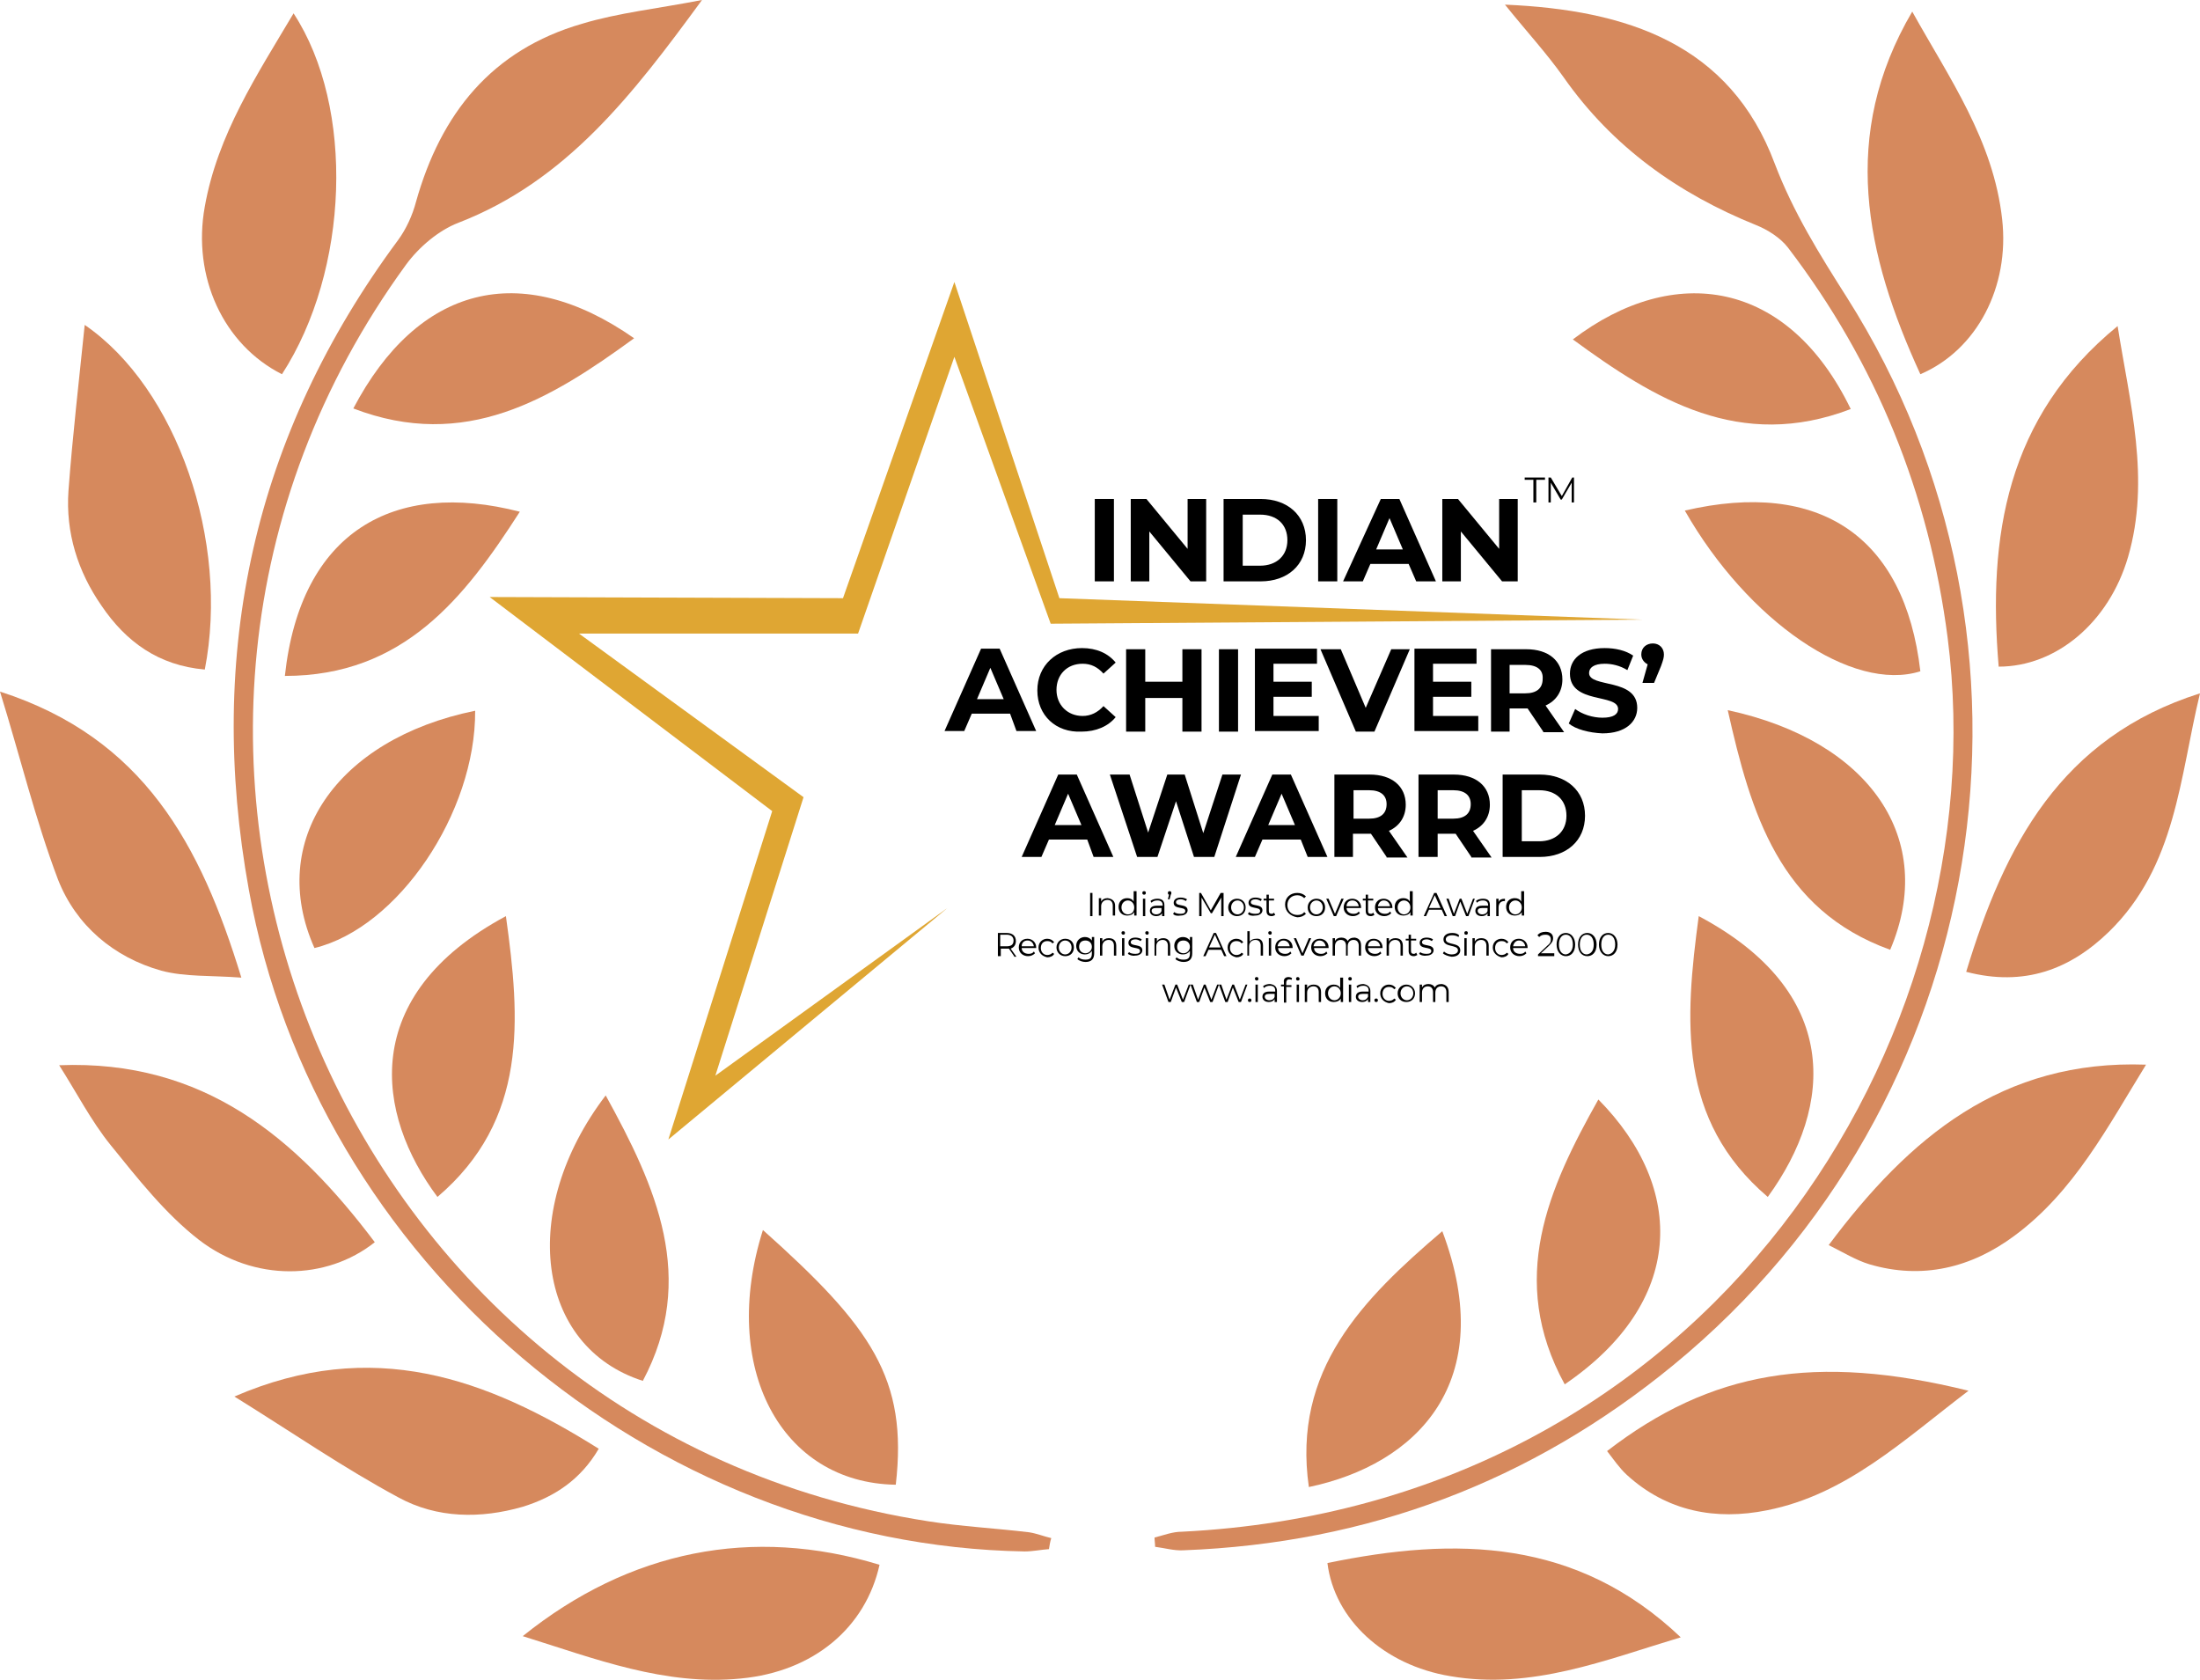 <?xml version="1.0" encoding="utf-8"?>
<!-- Generator: Adobe Illustrator 28.7.1, SVG Export Plug-In . SVG Version: 9.03 Build 54978)  -->
<svg version="1.1" id="Layer_1" xmlns="http://www.w3.org/2000/svg" xmlns:xlink="http://www.w3.org/1999/xlink" x="0px" y="0px"
	 viewBox="0 0 379.2 289.6" style="enable-background:new 0 0 379.2 289.6;" xml:space="preserve">
<style type="text/css">
	.st0{fill:#D6895D;}
	.st1{fill:#DFA633;}
</style>
<g>
	<g>
		<g>
			<path class="st0" d="M180.8,267c-1.4,0.1-2.8,0.4-4.2,0.4c-64.4-1.1-122.2-50.1-133.7-114c-7.4-40.8,0.8-78.4,25.7-112
				c1.4-1.9,2.5-4.3,3.1-6.6C76,19.5,84.8,8.6,100.3,4.1c6.3-1.9,13-2.6,20.7-4.1C109,16.4,97.6,31.2,79,38.4
				c-3.4,1.3-6.8,4.2-9,7.2c-60.5,83-11.4,200.9,90,216.6c5.7,0.9,11.6,1.2,17.4,1.9c1.3,0.2,2.5,0.7,3.8,1
				C181,265.7,180.9,266.4,180.8,267z"/>
			<path class="st0" d="M259.4,0.8c21.1,0.9,38.8,6.8,46.5,27.4c3.2,8.4,7.7,15.6,12.4,23c37.9,59.7,25,139.1-29.9,184.1
				c-24.5,20.1-52.7,30.7-84.4,31.9c-1.6,0.1-3.3-0.4-4.9-0.6c0-0.5-0.1-1.1-0.1-1.6c1.6-0.4,3.1-1,4.7-1
				c90.9-4.5,140.9-84.6,132-154.1c-3.2-24.8-12.3-47.3-27.5-67.2c-1.3-1.7-3.5-3.1-5.5-3.9c-13.4-5.4-24.8-13.5-33.2-25.5
				C266.6,9.2,263.1,5.4,259.4,0.8z"/>
			<path class="st0" d="M365,56.2c2.1,13.3,5.7,26.4,1.8,39.8c-3.3,11.3-12.4,18.9-22.3,18.9C342.6,92.5,345.8,71.9,365,56.2z"/>
			<path class="st0" d="M151.6,269.7c-2.4,10.8-11.3,18.4-23.9,19.6c-13.1,1.3-25.1-3.4-37.6-7.3C108.5,267.2,129.7,263,151.6,269.7
				z"/>
			<path class="st0" d="M40.4,240.7c23.8-10.3,43.4-3.2,62.8,9c-3.1,5.3-7.6,8.3-13.1,10c-7.3,2.1-14.8,2-21.4-1.6
				C59.2,253,50.4,246.9,40.4,240.7z"/>
			<path class="st0" d="M48.6,64.5c-10.1-5.1-15.5-16.8-13.3-28.9c2.2-12.4,9-22.7,15.3-33.3C61.2,18.5,60.2,46.6,48.6,64.5z"/>
			<path class="st0" d="M10.2,183.6c25-1,40.9,12.6,54.4,30.5c-8.3,6.6-20.8,6.9-30.3-0.4c-5.8-4.5-10.5-10.5-15.2-16.3
				C15.7,193.2,13.2,188.3,10.2,183.6z"/>
			<path class="st0" d="M339.3,239.7c-11.3,8.6-21.1,17.9-34.7,20.6c-8.9,1.8-17.3,0.2-24.2-6.1c-1.3-1.2-2.3-2.7-3.4-4.1
				C294.9,236.3,312.9,233.2,339.3,239.7z"/>
			<path class="st0" d="M369.9,183.5c-6.6,10.7-12.4,21.9-22.7,29.5c-7.4,5.5-15.9,7.6-25,4.9c-2.3-0.7-4.4-2-7-3.3
				C329.1,196,345.1,182.6,369.9,183.5z"/>
			<path class="st0" d="M331,64.5c-9.5-20.7-13.9-41.2-1.4-62.5c6.4,11.5,14,22.2,15.5,35.8C346.4,49.4,340.8,60.3,331,64.5z"/>
			<path class="st0" d="M379.2,119.5c-3.5,14.4-4.1,29.8-15.7,41.1c-6.7,6.5-14.6,9.5-24.6,6.9C345.5,145.7,355.2,127.1,379.2,119.5
				z"/>
			<path class="st0" d="M228.8,269.4c22.2-4.6,43-4.2,60.9,12.8c-13,3.9-25.7,9.1-39.7,6.7C238.5,287,230,279.1,228.8,269.4z"/>
			<path class="st0" d="M0,119.2c24.8,8,34.6,26.4,41.6,49.3c-5.2-0.4-9.7-0.1-13.8-1.2c-8.2-2.3-14.7-7.8-17.8-15.7
				C6.1,141.3,3.5,130.5,0,119.2z"/>
			<path class="st0" d="M35.3,115.4c-8-0.7-13.6-4.8-17.8-11c-4.1-5.9-6.2-12.6-5.7-19.8c0.7-9.4,1.8-18.8,2.8-28.6
				C30.5,66.9,39.6,93.3,35.3,115.4z"/>
			<path class="st0" d="M269.7,238.6c-9.9-18.1-2.8-33.8,5.8-49.1C290.7,204.9,290.4,224.5,269.7,238.6z"/>
			<path class="st0" d="M292.8,157.9c24.5,13,23.4,32.6,11.9,48.4C289.1,193,290.4,175.8,292.8,157.9z"/>
			<path class="st0" d="M49.1,116.5c2.7-24.9,18.8-33.9,40.5-28.3C80.1,103,69.6,116.5,49.1,116.5z"/>
			<path class="st0" d="M60.9,70.4C72,49.3,89.7,44.6,109.3,58.3C94.9,68.8,80.2,77.8,60.9,70.4z"/>
			<path class="st0" d="M319,70.5c-19.1,7.3-33.7-1.6-47.9-12C288.6,45.2,308.2,48.2,319,70.5z"/>
			<path class="st0" d="M297.8,122.4c24.6,5.3,36.1,22.3,28,41.3C306.7,156.8,301.8,140.2,297.8,122.4z"/>
			<path class="st0" d="M131.5,212c18.7,16.7,25,25.6,22.9,43.9C134.6,255.6,124,235.7,131.5,212z"/>
			<path class="st0" d="M87.2,157.9c2.5,17.9,3.8,35.1-11.8,48.4C64.8,192.1,61.7,171.6,87.2,157.9z"/>
			<path class="st0" d="M248.6,212.2c9.8,26-4.4,40.2-23,44.1C222.7,236.1,234.9,223.9,248.6,212.2z"/>
			<path class="st0" d="M290.4,88c23.2-5.4,37.9,4.4,40.6,27.7C319.3,119.4,301.3,107.1,290.4,88z"/>
			<path class="st0" d="M54.2,163.4c-8.2-18.4,3.7-36,27.7-40.9C82,140.1,68.6,159.9,54.2,163.4z"/>
			<path class="st0" d="M104.4,188.8c8.7,15.8,15.8,31.5,6.4,49.2C92.4,232.1,89.3,208.6,104.4,188.8z"/>
		</g>
	</g>
</g>
<polygon class="st1" points="283.1,106.8 181.1,107.5 164.5,61.5 147.9,109.2 99.8,109.2 138.5,137.4 123.3,185.4 163.3,156.5 
	115.2,196.4 133.1,139.8 84.4,102.9 145.3,103.1 164.5,48.6 182.6,103.1 "/>
<g>
	<path d="M188.7,86h3.3v14.2h-3.3V86z"/>
	<path d="M207.9,86v14.2h-2.7l-7.1-8.6v8.6h-3.2V86h2.7l7.1,8.6V86H207.9z"/>
	<path d="M210.9,86h6.4c4.6,0,7.8,2.8,7.8,7.1s-3.2,7.1-7.8,7.1h-6.4V86z M217.2,97.5c2.8,0,4.7-1.7,4.7-4.4s-1.8-4.4-4.7-4.4h-3
		v8.8H217.2z"/>
	<path d="M227.2,86h3.3v14.2h-3.3V86z"/>
	<path d="M242.8,97.2h-6.6l-1.3,3h-3.4L238,86h3.2l6.3,14.2h-3.4L242.8,97.2z M241.8,94.7l-2.3-5.4l-2.3,5.4H241.8z"/>
	<path d="M261.6,86v14.2h-2.7l-7.1-8.6v8.6h-3.2V86h2.7l7.1,8.6V86H261.6z"/>
</g>
<g>
	<path d="M187.4,144.7h-6.6l-1.3,3h-3.4l6.3-14.2h3.2l6.3,14.2h-3.4L187.4,144.7z M186.4,142.2l-2.3-5.4l-2.3,5.4H186.4z"/>
	<path d="M213.9,133.5l-4.6,14.2h-3.5l-3.1-9.6l-3.2,9.6h-3.5l-4.7-14.2h3.4l3.2,10l3.3-10h3l3.2,10.1l3.3-10.1H213.9z"/>
	<path d="M224.2,144.7h-6.6l-1.3,3H213l6.3-14.2h3.2l6.3,14.2h-3.4L224.2,144.7z M223.2,142.2l-2.3-5.4l-2.3,5.4H223.2z"/>
	<path d="M239,147.7l-2.7-4h-0.2h-2.9v4H230v-14.2h6.1c3.8,0,6.2,2,6.2,5.2c0,2.1-1.1,3.7-2.9,4.5l3.2,4.6H239z M236,136.2h-2.7v4.9
		h2.7c2,0,3-0.9,3-2.5C239,137.1,238,136.2,236,136.2z"/>
	<path d="M253.6,147.7l-2.7-4h-0.2h-2.9v4h-3.3v-14.2h6.1c3.8,0,6.2,2,6.2,5.2c0,2.1-1.1,3.7-2.9,4.5l3.2,4.6H253.6z M250.5,136.2
		h-2.7v4.9h2.7c2,0,3-0.9,3-2.5C253.5,137.1,252.5,136.2,250.5,136.2z"/>
	<path d="M259,133.5h6.4c4.6,0,7.8,2.8,7.8,7.1s-3.2,7.1-7.8,7.1H259V133.5z M265.3,145c2.8,0,4.7-1.7,4.7-4.4s-1.8-4.4-4.7-4.4h-3
		v8.8H265.3z"/>
</g>
<g>
	<path d="M174.1,123h-6.6l-1.3,3h-3.4l6.3-14.2h3.2l6.3,14.2h-3.4L174.1,123z M173,120.5l-2.3-5.4l-2.3,5.4H173z"/>
	<path d="M178.8,119c0-4.3,3.3-7.3,7.7-7.3c2.5,0,4.5,0.9,5.8,2.5l-2.1,1.9c-1-1.1-2.1-1.7-3.6-1.7c-2.7,0-4.5,1.9-4.5,4.5
		s1.9,4.5,4.5,4.5c1.4,0,2.6-0.6,3.6-1.7l2.1,1.9c-1.3,1.6-3.4,2.5-5.9,2.5C182,126.3,178.8,123.3,178.8,119z"/>
	<path d="M207.1,111.9v14.2h-3.3v-5.8h-6.4v5.8h-3.3v-14.2h3.3v5.6h6.4v-5.6H207.1z"/>
	<path d="M210.1,111.9h3.3v14.2h-3.3V111.9z"/>
	<path d="M227.3,123.4v2.6h-11v-14.2h10.7v2.6h-7.5v3.1h6.6v2.6h-6.6v3.3H227.3z"/>
	<path d="M243,111.9l-6.1,14.2h-3.2l-6.1-14.2h3.5l4.3,10.1l4.4-10.1H243z"/>
	<path d="M254.8,123.4v2.6h-11v-14.2h10.7v2.6H247v3.1h6.6v2.6H247v3.3H254.8z"/>
	<path d="M266,126.1l-2.7-4h-0.2h-2.9v4H257v-14.2h6.1c3.8,0,6.2,2,6.2,5.2c0,2.1-1.1,3.7-2.9,4.5l3.2,4.6H266z M262.9,114.6h-2.7
		v4.9h2.7c2,0,3-0.9,3-2.5C266,115.5,265,114.6,262.9,114.6z"/>
	<path d="M270.4,124.7l1.1-2.5c1.2,0.9,3,1.5,4.7,1.5c1.9,0,2.7-0.6,2.7-1.5c0-2.7-8.3-0.8-8.3-6.1c0-2.4,1.9-4.4,6-4.4
		c1.8,0,3.6,0.4,4.9,1.3l-1,2.5c-1.3-0.8-2.7-1.1-3.9-1.1c-1.9,0-2.7,0.7-2.7,1.6c0,2.6,8.3,0.8,8.3,6c0,2.4-2,4.4-6,4.4
		C273.9,126.3,271.6,125.7,270.4,124.7z"/>
	<path d="M286.8,112.8c0,0.5-0.1,0.9-0.5,2l-1.2,2.9h-2l0.9-3.2c-0.6-0.3-1.1-0.9-1.1-1.7c0-1.2,0.9-1.9,2-1.9
		C286,110.9,286.8,111.7,286.8,112.8z"/>
</g>
<g>
	<path d="M187.9,153.9h0.4v4h-0.4V153.9z"/>
	<path d="M192.2,156.1v1.7h-0.4v-1.7c0-0.6-0.3-1-0.9-1c-0.6,0-1.1,0.4-1.1,1.1v1.6h-0.4v-3h0.4v0.6c0.2-0.4,0.6-0.6,1.1-0.6
		C191.7,154.9,192.2,155.3,192.2,156.1z"/>
	<path d="M195.9,153.6v4.2h-0.4v-0.6c-0.2,0.4-0.7,0.6-1.2,0.6c-0.9,0-1.5-0.6-1.5-1.5s0.6-1.5,1.5-1.5c0.5,0,0.9,0.2,1.1,0.6v-1.8
		H195.9z M195.5,156.4c0-0.7-0.5-1.2-1.1-1.2c-0.6,0-1.1,0.5-1.1,1.2s0.5,1.2,1.1,1.2C195.1,157.6,195.5,157.1,195.5,156.4z"/>
	<path d="M196.9,153.9c0-0.2,0.1-0.3,0.3-0.3s0.3,0.1,0.3,0.3c0,0.2-0.1,0.3-0.3,0.3C197,154.2,196.9,154.1,196.9,153.9z M197,154.9
		h0.4v3H197V154.9z"/>
	<path d="M200.7,156v1.9h-0.4v-0.5c-0.2,0.3-0.5,0.5-1,0.5c-0.7,0-1.1-0.4-1.1-0.9c0-0.5,0.3-0.9,1.2-0.9h1V156
		c0-0.5-0.3-0.8-0.9-0.8c-0.4,0-0.8,0.1-1,0.4l-0.2-0.3c0.3-0.3,0.8-0.4,1.2-0.4C200.2,154.9,200.7,155.2,200.7,156z M200.2,157
		v-0.5h-0.9c-0.6,0-0.8,0.2-0.8,0.5c0,0.3,0.3,0.6,0.8,0.6C199.7,157.6,200.1,157.4,200.2,157z"/>
	<path d="M201.9,153.9c0,0.1,0,0.2-0.1,0.3l-0.2,0.8h-0.3l0.2-0.8c-0.1,0-0.2-0.1-0.2-0.3c0-0.2,0.1-0.3,0.3-0.3
		C201.8,153.6,201.9,153.7,201.9,153.9z"/>
	<path d="M202.2,157.5l0.2-0.3c0.2,0.2,0.6,0.3,1.1,0.3c0.6,0,0.8-0.2,0.8-0.5c0-0.8-2-0.2-2-1.4c0-0.5,0.4-0.9,1.2-0.9
		c0.4,0,0.8,0.1,1.1,0.3l-0.2,0.3c-0.3-0.2-0.6-0.3-0.9-0.3c-0.5,0-0.8,0.2-0.8,0.5c0,0.8,2,0.2,2,1.4c0,0.5-0.5,0.9-1.2,0.9
		C202.9,157.9,202.4,157.8,202.2,157.5z"/>
	<path d="M210.9,153.9v4h-0.4v-3.2l-1.6,2.7h-0.2l-1.6-2.7v3.2h-0.4v-4h0.3l1.7,3l1.7-3H210.9z"/>
	<path d="M211.7,156.4c0-0.9,0.7-1.5,1.5-1.5c0.9,0,1.5,0.6,1.5,1.5s-0.6,1.5-1.5,1.5C212.4,157.9,211.7,157.3,211.7,156.4z
		 M214.4,156.4c0-0.7-0.5-1.2-1.1-1.2s-1.1,0.5-1.1,1.2s0.5,1.2,1.1,1.2S214.4,157.1,214.4,156.4z"/>
	<path d="M215.1,157.5l0.2-0.3c0.2,0.2,0.6,0.3,1.1,0.3c0.6,0,0.8-0.2,0.8-0.5c0-0.8-2-0.2-2-1.4c0-0.5,0.4-0.9,1.2-0.9
		c0.4,0,0.8,0.1,1.1,0.3l-0.2,0.3c-0.3-0.2-0.6-0.3-0.9-0.3c-0.5,0-0.8,0.2-0.8,0.5c0,0.8,2,0.2,2,1.4c0,0.5-0.5,0.9-1.2,0.9
		C215.8,157.9,215.3,157.8,215.1,157.5z"/>
	<path d="M219.8,157.7c-0.2,0.1-0.4,0.2-0.6,0.2c-0.6,0-0.9-0.3-0.9-0.9v-1.8h-0.5v-0.3h0.5v-0.7h0.4v0.7h0.9v0.3h-0.9v1.8
		c0,0.4,0.2,0.5,0.5,0.5c0.2,0,0.3-0.1,0.4-0.2L219.8,157.7z"/>
	<path d="M221.5,155.9c0-1.2,0.9-2,2.1-2c0.6,0,1.1,0.2,1.5,0.6l-0.3,0.3c-0.3-0.3-0.7-0.5-1.2-0.5c-1,0-1.7,0.7-1.7,1.7
		c0,1,0.7,1.7,1.7,1.7c0.5,0,0.9-0.1,1.2-0.5l0.3,0.3c-0.4,0.4-0.9,0.6-1.5,0.6C222.4,157.9,221.5,157.1,221.5,155.9z"/>
	<path d="M225.4,156.4c0-0.9,0.7-1.5,1.5-1.5c0.9,0,1.5,0.6,1.5,1.5s-0.6,1.5-1.5,1.5C226,157.9,225.4,157.3,225.4,156.4z
		 M228,156.4c0-0.7-0.5-1.2-1.1-1.2s-1.1,0.5-1.1,1.2s0.5,1.2,1.1,1.2S228,157.1,228,156.4z"/>
	<path d="M231.6,154.9l-1.3,3h-0.4l-1.3-3h0.4l1.1,2.6l1.1-2.6H231.6z"/>
	<path d="M234.6,156.5h-2.5c0,0.6,0.5,1,1.2,1c0.4,0,0.7-0.1,0.9-0.4l0.2,0.3c-0.3,0.3-0.7,0.5-1.2,0.5c-0.9,0-1.6-0.6-1.6-1.5
		s0.6-1.5,1.5-1.5c0.8,0,1.5,0.6,1.5,1.5C234.6,156.4,234.6,156.5,234.6,156.5z M232.1,156.2h2.1c-0.1-0.6-0.5-1-1.1-1
		C232.5,155.2,232.1,155.6,232.1,156.2z"/>
	<path d="M236.9,157.7c-0.2,0.1-0.4,0.2-0.6,0.2c-0.6,0-0.9-0.3-0.9-0.9v-1.8h-0.5v-0.3h0.5v-0.7h0.4v0.7h0.9v0.3h-0.9v1.8
		c0,0.4,0.2,0.5,0.5,0.5c0.2,0,0.3-0.1,0.4-0.2L236.9,157.7z"/>
	<path d="M240,156.5h-2.5c0,0.6,0.5,1,1.2,1c0.4,0,0.7-0.1,0.9-0.4l0.2,0.3c-0.3,0.3-0.7,0.5-1.2,0.5c-0.9,0-1.6-0.6-1.6-1.5
		s0.6-1.5,1.5-1.5c0.8,0,1.5,0.6,1.5,1.5C240,156.4,240,156.5,240,156.5z M237.5,156.2h2.1c-0.1-0.6-0.5-1-1.1-1
		C238,155.2,237.6,155.6,237.5,156.2z"/>
	<path d="M243.5,153.6v4.2h-0.4v-0.6c-0.2,0.4-0.7,0.6-1.2,0.6c-0.9,0-1.5-0.6-1.5-1.5s0.6-1.5,1.5-1.5c0.5,0,0.9,0.2,1.1,0.6v-1.8
		H243.5z M243.1,156.4c0-0.7-0.5-1.2-1.1-1.2c-0.6,0-1.1,0.5-1.1,1.2s0.5,1.2,1.1,1.2C242.6,157.6,243.1,157.1,243.1,156.4z"/>
	<path d="M248.5,156.8h-2.2l-0.5,1.1h-0.4l1.8-4h0.4l1.8,4H249L248.5,156.8z M248.3,156.5l-1-2.2l-1,2.2H248.3z"/>
	<path d="M254.2,154.9l-1.1,3h-0.4l-1-2.5l-0.9,2.5h-0.4l-1.1-3h0.4l0.9,2.6l1-2.6h0.3l1,2.6l1-2.6H254.2z"/>
	<path d="M256.8,156v1.9h-0.4v-0.5c-0.2,0.3-0.5,0.5-1,0.5c-0.7,0-1.1-0.4-1.1-0.9c0-0.5,0.3-0.9,1.2-0.9h1V156
		c0-0.5-0.3-0.8-0.9-0.8c-0.4,0-0.8,0.1-1,0.4l-0.2-0.3c0.3-0.3,0.8-0.4,1.2-0.4C256.4,154.9,256.8,155.2,256.8,156z M256.4,157
		v-0.5h-0.9c-0.6,0-0.8,0.2-0.8,0.5c0,0.3,0.3,0.6,0.8,0.6C255.9,157.6,256.3,157.4,256.4,157z"/>
	<path d="M259.4,154.9v0.4c0,0-0.1,0-0.1,0c-0.6,0-1,0.4-1,1.1v1.5h-0.4v-3h0.4v0.6C258.4,155.1,258.8,154.9,259.4,154.9z"/>
	<path d="M262.7,153.6v4.2h-0.4v-0.6c-0.2,0.4-0.7,0.6-1.2,0.6c-0.9,0-1.5-0.6-1.5-1.5s0.6-1.5,1.5-1.5c0.5,0,0.9,0.2,1.1,0.6v-1.8
		H262.7z M262.3,156.4c0-0.7-0.5-1.2-1.1-1.2c-0.6,0-1.1,0.5-1.1,1.2s0.5,1.2,1.1,1.2C261.8,157.6,262.3,157.1,262.3,156.4z"/>
	<path d="M174.8,164.8l-0.9-1.3c-0.1,0-0.2,0-0.3,0h-1.1v1.3H172v-4h1.5c1,0,1.6,0.5,1.6,1.4c0,0.6-0.3,1.1-0.9,1.3l1,1.4H174.8z
		 M174.7,162.1c0-0.6-0.4-1-1.2-1h-1.1v2h1.1C174.3,163.1,174.7,162.8,174.7,162.1z"/>
	<path d="M178.6,163.4h-2.5c0,0.6,0.5,1,1.2,1c0.4,0,0.7-0.1,0.9-0.4l0.2,0.3c-0.3,0.3-0.7,0.5-1.2,0.5c-0.9,0-1.6-0.6-1.6-1.5
		s0.6-1.5,1.5-1.5c0.8,0,1.5,0.6,1.5,1.5C178.6,163.3,178.6,163.3,178.6,163.4z M176.1,163.1h2.1c-0.1-0.6-0.5-1-1.1-1
		C176.5,162.1,176.1,162.5,176.1,163.1z"/>
	<path d="M179,163.3c0-0.9,0.7-1.5,1.5-1.5c0.5,0,0.9,0.2,1.2,0.6l-0.3,0.2c-0.2-0.3-0.5-0.4-0.9-0.4c-0.7,0-1.1,0.5-1.1,1.2
		c0,0.7,0.5,1.2,1.1,1.2c0.3,0,0.7-0.1,0.9-0.4l0.3,0.2c-0.2,0.4-0.7,0.6-1.2,0.6C179.6,164.8,179,164.2,179,163.3z"/>
	<path d="M182.1,163.3c0-0.9,0.7-1.5,1.5-1.5c0.9,0,1.5,0.6,1.5,1.5s-0.6,1.5-1.5,1.5C182.7,164.8,182.1,164.1,182.1,163.3z
		 M184.7,163.3c0-0.7-0.5-1.2-1.1-1.2s-1.1,0.5-1.1,1.2s0.5,1.2,1.1,1.2S184.7,164,184.7,163.3z"/>
	<path d="M188.6,161.7v2.6c0,1-0.5,1.5-1.5,1.5c-0.5,0-1.1-0.2-1.4-0.5l0.2-0.3c0.3,0.3,0.7,0.4,1.2,0.4c0.8,0,1.1-0.3,1.1-1.1v-0.4
		c-0.3,0.4-0.7,0.6-1.2,0.6c-0.9,0-1.5-0.6-1.5-1.5s0.7-1.5,1.5-1.5c0.5,0,0.9,0.2,1.2,0.6v-0.6H188.6z M188.2,163.2
		c0-0.7-0.5-1.1-1.1-1.1c-0.7,0-1.1,0.4-1.1,1.1s0.5,1.1,1.1,1.1C187.7,164.3,188.2,163.8,188.2,163.2z"/>
	<path d="M192.4,163v1.7H192v-1.7c0-0.6-0.3-1-0.9-1c-0.6,0-1.1,0.4-1.1,1.1v1.6h-0.4v-3h0.4v0.6c0.2-0.4,0.6-0.6,1.1-0.6
		C191.9,161.7,192.4,162.1,192.4,163z"/>
	<path d="M193.3,160.8c0-0.2,0.1-0.3,0.3-0.3s0.3,0.1,0.3,0.3c0,0.2-0.1,0.3-0.3,0.3C193.5,161.1,193.3,161,193.3,160.8z
		 M193.4,161.7h0.4v3h-0.4V161.7z"/>
	<path d="M194.4,164.4l0.2-0.3c0.2,0.2,0.6,0.3,1.1,0.3c0.6,0,0.8-0.2,0.8-0.5c0-0.8-2-0.2-2-1.4c0-0.5,0.4-0.9,1.2-0.9
		c0.4,0,0.8,0.1,1.1,0.3l-0.2,0.3c-0.3-0.2-0.6-0.3-0.9-0.3c-0.5,0-0.8,0.2-0.8,0.5c0,0.8,2,0.2,2,1.4c0,0.5-0.5,0.9-1.2,0.9
		C195.1,164.8,194.7,164.6,194.4,164.4z"/>
	<path d="M197.4,160.8c0-0.2,0.1-0.3,0.3-0.3s0.3,0.1,0.3,0.3c0,0.2-0.1,0.3-0.3,0.3C197.6,161.1,197.4,161,197.4,160.8z
		 M197.5,161.7h0.4v3h-0.4V161.7z"/>
	<path d="M201.7,163v1.7h-0.4v-1.7c0-0.6-0.3-1-0.9-1c-0.6,0-1.1,0.4-1.1,1.1v1.6H199v-3h0.4v0.6c0.2-0.4,0.6-0.6,1.1-0.6
		C201.2,161.7,201.7,162.1,201.7,163z"/>
	<path d="M205.5,161.7v2.6c0,1-0.5,1.5-1.5,1.5c-0.5,0-1.1-0.2-1.4-0.5l0.2-0.3c0.3,0.3,0.7,0.4,1.2,0.4c0.8,0,1.1-0.3,1.1-1.1v-0.4
		c-0.3,0.4-0.7,0.6-1.2,0.6c-0.9,0-1.5-0.6-1.5-1.5s0.7-1.5,1.5-1.5c0.5,0,0.9,0.2,1.2,0.6v-0.6H205.5z M205.1,163.2
		c0-0.7-0.5-1.1-1.1-1.1c-0.7,0-1.1,0.4-1.1,1.1s0.5,1.1,1.1,1.1C204.6,164.3,205.1,163.8,205.1,163.2z"/>
	<path d="M210.5,163.7h-2.2l-0.5,1.1h-0.4l1.8-4h0.4l1.8,4H211L210.5,163.7z M210.4,163.3l-1-2.2l-1,2.2H210.4z"/>
	<path d="M211.6,163.3c0-0.9,0.7-1.5,1.5-1.5c0.5,0,0.9,0.2,1.2,0.6l-0.3,0.2c-0.2-0.3-0.5-0.4-0.9-0.4c-0.7,0-1.1,0.5-1.1,1.2
		c0,0.7,0.5,1.2,1.1,1.2c0.3,0,0.7-0.1,0.9-0.4l0.3,0.2c-0.2,0.4-0.7,0.6-1.2,0.6C212.2,164.8,211.6,164.2,211.6,163.3z"/>
	<path d="M217.7,163v1.7h-0.4v-1.7c0-0.6-0.3-1-0.9-1c-0.6,0-1.1,0.4-1.1,1.1v1.6H215v-4.2h0.4v1.8c0.2-0.3,0.6-0.5,1.1-0.5
		C217.2,161.7,217.7,162.1,217.7,163z"/>
	<path d="M218.6,160.8c0-0.2,0.1-0.3,0.3-0.3s0.3,0.1,0.3,0.3c0,0.2-0.1,0.3-0.3,0.3C218.8,161.1,218.6,161,218.6,160.8z
		 M218.7,161.7h0.4v3h-0.4V161.7z"/>
	<path d="M222.8,163.4h-2.5c0,0.6,0.5,1,1.2,1c0.4,0,0.7-0.1,0.9-0.4l0.2,0.3c-0.3,0.3-0.7,0.5-1.2,0.5c-0.9,0-1.6-0.6-1.6-1.5
		s0.6-1.5,1.5-1.5c0.8,0,1.5,0.6,1.5,1.5C222.8,163.3,222.8,163.3,222.8,163.4z M220.2,163.1h2.1c-0.1-0.6-0.5-1-1.1-1
		C220.7,162.1,220.3,162.5,220.2,163.1z"/>
	<path d="M226,161.7l-1.3,3h-0.4l-1.3-3h0.4l1.1,2.6l1.1-2.6H226z"/>
	<path d="M229,163.4h-2.5c0,0.6,0.5,1,1.2,1c0.4,0,0.7-0.1,0.9-0.4l0.2,0.3c-0.3,0.3-0.7,0.5-1.2,0.5c-0.9,0-1.6-0.6-1.6-1.5
		s0.6-1.5,1.5-1.5c0.8,0,1.5,0.6,1.5,1.5C229,163.3,229,163.3,229,163.4z M226.4,163.1h2.1c-0.1-0.6-0.5-1-1.1-1
		C226.9,162.1,226.5,162.5,226.4,163.1z"/>
	<path d="M234.6,163v1.7h-0.4v-1.7c0-0.6-0.3-1-0.9-1c-0.6,0-1,0.4-1,1.1v1.6H232v-1.7c0-0.6-0.3-1-0.9-1c-0.6,0-1,0.4-1,1.1v1.6
		h-0.4v-3h0.4v0.5c0.2-0.4,0.6-0.6,1.1-0.6c0.5,0,0.9,0.2,1.1,0.6c0.2-0.4,0.6-0.6,1.2-0.6C234.2,161.7,234.6,162.1,234.6,163z"/>
	<path d="M238.3,163.4h-2.5c0,0.6,0.5,1,1.2,1c0.4,0,0.7-0.1,0.9-0.4l0.2,0.3c-0.3,0.3-0.7,0.5-1.2,0.5c-0.9,0-1.6-0.6-1.6-1.5
		s0.6-1.5,1.5-1.5c0.8,0,1.5,0.6,1.5,1.5C238.3,163.3,238.3,163.3,238.3,163.4z M235.8,163.1h2.1c-0.1-0.6-0.5-1-1.1-1
		C236.2,162.1,235.8,162.5,235.8,163.1z"/>
	<path d="M241.8,163v1.7h-0.4v-1.7c0-0.6-0.3-1-0.9-1c-0.6,0-1.1,0.4-1.1,1.1v1.6H239v-3h0.4v0.6c0.2-0.4,0.6-0.6,1.1-0.6
		C241.3,161.7,241.8,162.1,241.8,163z"/>
	<path d="M244.3,164.6c-0.2,0.1-0.4,0.2-0.6,0.2c-0.6,0-0.9-0.3-0.9-0.9v-1.8h-0.5v-0.3h0.5v-0.7h0.4v0.7h0.9v0.3h-0.9v1.8
		c0,0.4,0.2,0.5,0.5,0.5c0.2,0,0.3-0.1,0.4-0.2L244.3,164.6z"/>
	<path d="M244.6,164.4l0.2-0.3c0.2,0.2,0.6,0.3,1.1,0.3c0.6,0,0.8-0.2,0.8-0.5c0-0.8-2-0.2-2-1.4c0-0.5,0.4-0.9,1.2-0.9
		c0.4,0,0.8,0.1,1.1,0.3l-0.2,0.3c-0.3-0.2-0.6-0.3-0.9-0.3c-0.5,0-0.8,0.2-0.8,0.5c0,0.8,2,0.2,2,1.4c0,0.5-0.5,0.9-1.2,0.9
		C245.3,164.8,244.8,164.6,244.6,164.4z"/>
	<path d="M248.7,164.3l0.2-0.3c0.3,0.3,0.8,0.5,1.3,0.5c0.7,0,1.1-0.3,1.1-0.7c0-1.1-2.5-0.4-2.5-1.9c0-0.6,0.5-1.1,1.5-1.1
		c0.5,0,0.9,0.1,1.2,0.4l-0.1,0.3c-0.3-0.2-0.7-0.3-1.1-0.3c-0.7,0-1.1,0.3-1.1,0.7c0,1.1,2.5,0.4,2.5,1.9c0,0.6-0.5,1.1-1.5,1.1
		C249.6,164.8,249,164.6,248.7,164.3z"/>
	<path d="M252.4,160.8c0-0.2,0.1-0.3,0.3-0.3s0.3,0.1,0.3,0.3c0,0.2-0.1,0.3-0.3,0.3C252.5,161.1,252.4,161,252.4,160.8z
		 M252.4,161.7h0.4v3h-0.4V161.7z"/>
	<path d="M256.6,163v1.7h-0.4v-1.7c0-0.6-0.3-1-0.9-1c-0.6,0-1.1,0.4-1.1,1.1v1.6h-0.4v-3h0.4v0.6c0.2-0.4,0.6-0.6,1.1-0.6
		C256.1,161.7,256.6,162.1,256.6,163z"/>
	<path d="M257.3,163.3c0-0.9,0.7-1.5,1.5-1.5c0.5,0,0.9,0.2,1.2,0.6l-0.3,0.2c-0.2-0.3-0.5-0.4-0.9-0.4c-0.7,0-1.1,0.5-1.1,1.2
		c0,0.7,0.5,1.2,1.1,1.2c0.3,0,0.7-0.1,0.9-0.4l0.3,0.2c-0.2,0.4-0.7,0.6-1.2,0.6C258,164.8,257.3,164.2,257.3,163.3z"/>
	<path d="M263.3,163.4h-2.5c0,0.6,0.5,1,1.2,1c0.4,0,0.7-0.1,0.9-0.4l0.2,0.3c-0.3,0.3-0.7,0.5-1.2,0.5c-0.9,0-1.6-0.6-1.6-1.5
		s0.6-1.5,1.5-1.5c0.8,0,1.5,0.6,1.5,1.5C263.3,163.3,263.3,163.3,263.3,163.4z M260.8,163.1h2.1c-0.1-0.6-0.5-1-1.1-1
		C261.3,162.1,260.9,162.5,260.8,163.1z"/>
	<path d="M267.9,164.4v0.4h-2.8v-0.3l1.7-1.6c0.5-0.4,0.5-0.7,0.5-1c0-0.5-0.3-0.8-0.9-0.8c-0.5,0-0.8,0.1-1.1,0.4l-0.3-0.3
		c0.3-0.4,0.8-0.6,1.4-0.6c0.8,0,1.3,0.4,1.3,1.1c0,0.4-0.1,0.7-0.7,1.3l-1.4,1.3H267.9z"/>
	<path d="M268.3,162.8c0-1.3,0.7-2,1.6-2c0.9,0,1.6,0.8,1.6,2c0,1.3-0.7,2-1.6,2C269,164.8,268.3,164,268.3,162.8z M271.1,162.8
		c0-1.1-0.5-1.7-1.2-1.7c-0.7,0-1.2,0.6-1.2,1.7c0,1.1,0.5,1.7,1.2,1.7C270.6,164.4,271.1,163.8,271.1,162.8z"/>
	<path d="M272,162.8c0-1.3,0.7-2,1.6-2c0.9,0,1.6,0.8,1.6,2c0,1.3-0.7,2-1.6,2C272.6,164.8,272,164,272,162.8z M274.7,162.8
		c0-1.1-0.5-1.7-1.2-1.7c-0.7,0-1.2,0.6-1.2,1.7c0,1.1,0.5,1.7,1.2,1.7C274.3,164.4,274.7,163.8,274.7,162.8z"/>
	<path d="M275.6,162.8c0-1.3,0.7-2,1.6-2c0.9,0,1.6,0.8,1.6,2c0,1.3-0.7,2-1.6,2C276.3,164.8,275.6,164,275.6,162.8z M278.4,162.8
		c0-1.1-0.5-1.7-1.2-1.7c-0.7,0-1.2,0.6-1.2,1.7c0,1.1,0.5,1.7,1.2,1.7C277.9,164.4,278.4,163.8,278.4,162.8z"/>
</g>
<g>
	<path d="M205.2,169.7l-1.1,3h-0.4l-1-2.5l-0.9,2.5h-0.4l-1.1-3h0.4l0.9,2.6l1-2.6h0.3l1,2.6l1-2.6H205.2z"/>
	<path d="M210.1,169.7l-1.1,3h-0.4l-1-2.5l-0.9,2.5h-0.4l-1.1-3h0.4l0.9,2.6l1-2.6h0.3l1,2.6l1-2.6H210.1z"/>
	<path d="M215,169.7l-1.1,3h-0.4l-1-2.5l-0.9,2.5h-0.4l-1.1-3h0.4l0.9,2.6l1-2.6h0.3l1,2.6l1-2.6H215z"/>
	<path d="M215.1,172.4c0-0.2,0.1-0.3,0.3-0.3s0.3,0.1,0.3,0.3s-0.1,0.3-0.3,0.3S215.1,172.6,215.1,172.4z"/>
	<path d="M216.3,168.7c0-0.2,0.1-0.3,0.3-0.3s0.3,0.1,0.3,0.3c0,0.2-0.1,0.3-0.3,0.3C216.5,169,216.3,168.9,216.3,168.7z
		 M216.4,169.7h0.4v3h-0.4V169.7z"/>
	<path d="M220.1,170.8v1.9h-0.4v-0.5c-0.2,0.3-0.5,0.5-1,0.5c-0.7,0-1.1-0.4-1.1-0.9c0-0.5,0.3-0.9,1.2-0.9h1v-0.2
		c0-0.5-0.3-0.8-0.9-0.8c-0.4,0-0.8,0.1-1,0.4l-0.2-0.3c0.3-0.3,0.8-0.4,1.2-0.4C219.7,169.7,220.1,170.1,220.1,170.8z M219.7,171.8
		v-0.5h-0.9c-0.6,0-0.8,0.2-0.8,0.5c0,0.3,0.3,0.6,0.8,0.6C219.2,172.4,219.6,172.2,219.7,171.8z"/>
	<path d="M222.1,168.4c0.2,0,0.5,0.1,0.6,0.2l-0.1,0.3c-0.1-0.1-0.3-0.1-0.4-0.1c-0.3,0-0.5,0.2-0.5,0.6v0.4h0.9v0.3h-0.9v2.7h-0.4
		V170h-0.5v-0.3h0.5v-0.4C221.2,168.8,221.5,168.4,222.1,168.4z M224,168.7c0,0.2-0.1,0.3-0.3,0.3c-0.2,0-0.3-0.1-0.3-0.3
		c0-0.2,0.1-0.3,0.3-0.3S224,168.6,224,168.7z M223.5,169.7h0.4v3h-0.4V169.7z"/>
	<path d="M227.7,171v1.7h-0.4V171c0-0.6-0.3-1-0.9-1c-0.6,0-1.1,0.4-1.1,1.1v1.6h-0.4v-3h0.4v0.6c0.2-0.4,0.6-0.6,1.1-0.6
		C227.2,169.7,227.7,170.1,227.7,171z"/>
	<path d="M231.5,168.5v4.2h-0.4v-0.6c-0.2,0.4-0.7,0.6-1.2,0.6c-0.9,0-1.5-0.6-1.5-1.5s0.6-1.5,1.5-1.5c0.5,0,0.9,0.2,1.1,0.6v-1.8
		H231.5z M231.1,171.2c0-0.7-0.5-1.2-1.1-1.2c-0.6,0-1.1,0.5-1.1,1.2s0.5,1.2,1.1,1.2C230.6,172.4,231.1,171.9,231.1,171.2z"/>
	<path d="M232.4,168.7c0-0.2,0.1-0.3,0.3-0.3s0.3,0.1,0.3,0.3c0,0.2-0.1,0.3-0.3,0.3C232.5,169,232.4,168.9,232.4,168.7z
		 M232.5,169.7h0.4v3h-0.4V169.7z"/>
	<path d="M236.2,170.8v1.9h-0.4v-0.5c-0.2,0.3-0.5,0.5-1,0.5c-0.7,0-1.1-0.4-1.1-0.9c0-0.5,0.3-0.9,1.2-0.9h1v-0.2
		c0-0.5-0.3-0.8-0.9-0.8c-0.4,0-0.8,0.1-1,0.4l-0.2-0.3c0.3-0.3,0.8-0.4,1.2-0.4C235.7,169.7,236.2,170.1,236.2,170.8z M235.8,171.8
		v-0.5h-0.9c-0.6,0-0.8,0.2-0.8,0.5c0,0.3,0.3,0.6,0.8,0.6C235.3,172.4,235.6,172.2,235.8,171.8z"/>
	<path d="M236.9,172.4c0-0.2,0.1-0.3,0.3-0.3s0.3,0.1,0.3,0.3s-0.1,0.3-0.3,0.3S236.9,172.6,236.9,172.4z"/>
	<path d="M237.9,171.2c0-0.9,0.7-1.5,1.5-1.5c0.5,0,0.9,0.2,1.2,0.6l-0.3,0.2c-0.2-0.3-0.5-0.4-0.9-0.4c-0.7,0-1.1,0.5-1.1,1.2
		c0,0.7,0.5,1.2,1.1,1.2c0.3,0,0.7-0.1,0.9-0.4l0.3,0.2c-0.2,0.4-0.7,0.6-1.2,0.6C238.5,172.7,237.9,172.1,237.9,171.2z"/>
	<path d="M240.9,171.2c0-0.9,0.7-1.5,1.5-1.5s1.5,0.6,1.5,1.5s-0.6,1.5-1.5,1.5S240.9,172.1,240.9,171.2z M243.6,171.2
		c0-0.7-0.5-1.2-1.1-1.2s-1.1,0.5-1.1,1.2s0.5,1.2,1.1,1.2S243.6,171.9,243.6,171.2z"/>
	<path d="M249.7,171v1.7h-0.4V171c0-0.6-0.3-1-0.9-1c-0.6,0-1,0.4-1,1.1v1.6H247V171c0-0.6-0.3-1-0.9-1c-0.6,0-1,0.4-1,1.1v1.6h-0.4
		v-3h0.4v0.5c0.2-0.4,0.6-0.6,1.1-0.6c0.5,0,0.9,0.2,1.1,0.6c0.2-0.4,0.6-0.6,1.2-0.6C249.2,169.7,249.7,170.1,249.7,171z"/>
</g>
<g>
	<path d="M264.3,82.7h-1.5v-0.4h3.5v0.4h-1.5v3.9h-0.5V82.7z"/>
	<path d="M271.3,82.3v4.3h-0.4v-3.4l-1.7,2.9H269l-1.7-2.9v3.4h-0.4v-4.3h0.4l1.9,3.2l1.8-3.2H271.3z"/>
</g>
</svg>